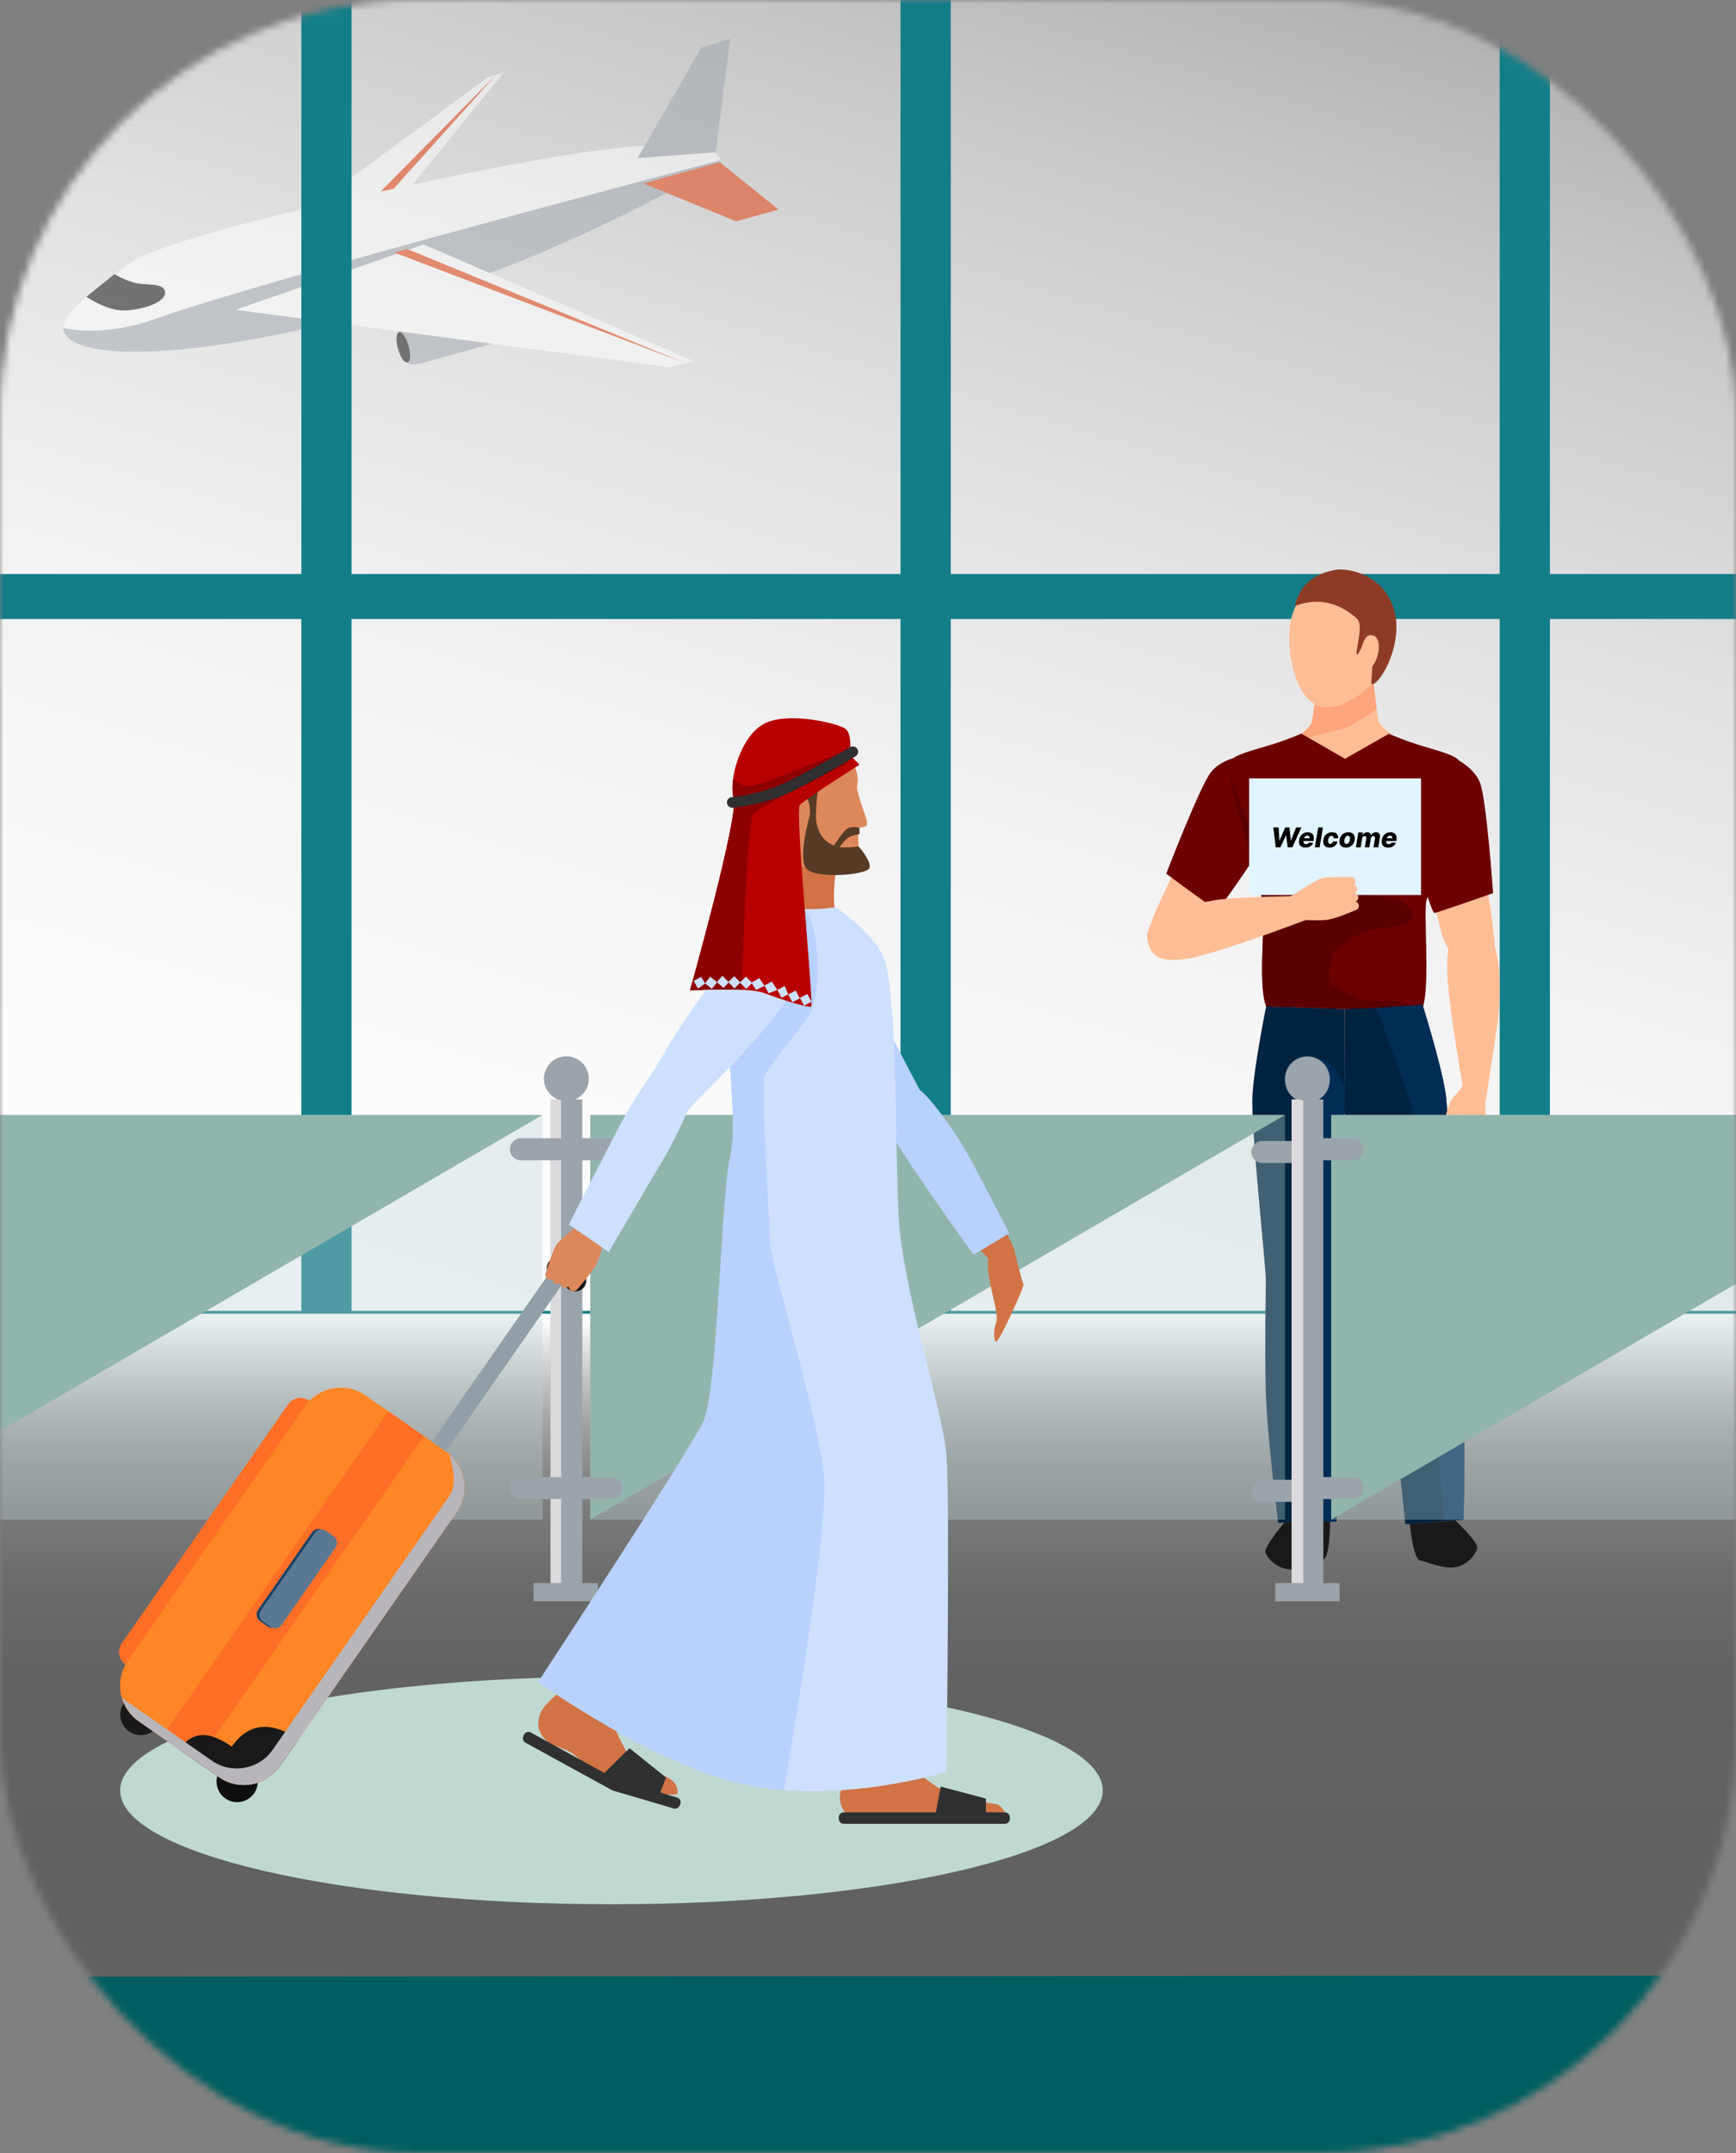 <svg width="250" height="310" viewBox="0 0 250 310" fill="none" xmlns="http://www.w3.org/2000/svg">
<rect x="0" y="0" width="250" height="310" fill="#808080" stroke="none"/>
<mask id="mask0_13801_46648" style="mask-type:alpha" maskUnits="userSpaceOnUse" x="0" y="0" width="250" height="310">
<rect width="250" height="310" rx="60" fill="#C4C4C4"/>
</mask>
<g mask="url(#mask0_13801_46648)">
<g clip-path="url(#clip0_13801_46648)">
<path d="M311 -20H-43V334H311V-20Z" fill="#137E88"/>
<path d="M310.993 189.178H-43V334H310.993V189.178Z" fill="#005E60"/>
<path style="mix-blend-mode:soft-light" d="M-42.587 284.659L310.993 284.407V189.152H-42.682L-42.587 284.659Z" fill="url(#paint0_linear_13801_46648)"/>
<path style="mix-blend-mode:soft-light" d="M302.842 -15.467H-35.848V188.739H302.842V-15.467Z" fill="url(#paint1_linear_13801_46648)"/>
<g style="mix-blend-mode:soft-light" opacity="0.5">
<path d="M34.978 37.135L55.415 31.468L72.522 10.467L70.296 11.083L34.978 37.135Z" fill="white"/>
<path d="M69.425 43.74L59.454 46.509C57.543 47.04 56.671 47.87 57.31 50.174C57.985 52.613 59.123 52.74 61.04 52.209L71.004 49.443C72.919 48.915 74.115 47.208 73.679 45.634C73.24 44.058 71.332 43.212 69.425 43.74Z" fill="#9BA4AB"/>
<path d="M54.812 27.577C42.321 30.32 28.269 33.575 20.12 37.043C19.038 37.502 8.527 44.726 9.127 47.45C10.264 52.636 31.314 51.672 58.313 43.504C84.158 35.683 103.884 23.303 103.884 23.303C102.746 18.124 81.185 21.785 54.816 27.577H54.812Z" fill="white"/>
<path d="M22.389 45.906C14.571 48.715 9.104 47.208 9.104 47.208C9.104 47.286 9.11 47.375 9.123 47.45C10.261 52.636 31.311 51.672 58.31 43.504C84.155 35.683 103.881 23.303 103.881 23.303C103.864 23.218 103.838 23.132 103.805 23.05C103.805 23.05 37.991 40.308 22.385 45.906H22.389Z" fill="#9BA4AB"/>
<path d="M33.936 44.605L96.335 52.862L99.921 52.009L60.997 35.201L33.936 44.605Z" fill="white"/>
<path d="M91.812 22.772L103.078 21.916L105.153 5.58L100.993 6.845L91.812 22.772Z" fill="#9BA4AB"/>
<path d="M92.674 26.413L106.021 31.864L112.124 30.173L103.661 23.368L92.674 26.413Z" fill="#E53600"/>
<path d="M57.47 47.817C57.054 47.932 56.992 49.027 57.333 50.263C57.677 51.498 58.264 52.295 58.68 52.177C59.096 52.062 59.191 51.075 58.85 49.843C58.506 48.604 57.89 47.699 57.47 47.817Z" fill="black"/>
<path d="M19.287 40.691C17.639 40.206 16.491 39.462 16.491 39.462L12.437 42.733C12.437 42.733 14.722 44.323 16.983 44.644C19.245 44.959 23.742 43.805 23.771 42.193C23.794 40.577 20.939 41.18 19.291 40.691H19.287Z" fill="black"/>
<path d="M56.779 36.371L98.721 52.298L58.631 35.853L56.779 36.371Z" fill="#E53600"/>
<path d="M56.7 27.167L71.427 10.768L54.812 27.577L56.7 27.167Z" fill="#E53600"/>
</g>
<path d="M309.187 82.65H-42.19V89.127H309.187V82.65Z" fill="#137E88"/>
<path d="M50.63 -17.807H43.396V189.034H50.63V-17.807Z" fill="#137E88"/>
<path d="M136.917 -17.755H129.683V189.086H136.917V-17.755Z" fill="#137E88"/>
<path d="M223.201 -17.702H215.967V189.139H223.201V-17.702Z" fill="#137E88"/>
<path d="M213.493 117.968C212.975 113.625 210.746 111.186 208.419 111.504C202.168 112.353 206.721 131.623 207.698 134.646C208.674 137.668 210.89 140.208 212.437 140.021C214.289 139.801 215.276 138.041 215.259 136.199C215.243 134.357 214.102 127.631 213.994 126.461C213.889 125.33 214.011 122.308 213.493 117.965V117.968Z" fill="#FFBD95"/>
<path d="M209.186 109.511C205.196 107.089 193.714 105.591 193.714 105.591V105.788C193.714 105.788 182.131 106.738 178.135 109.148C175.07 110.996 180.384 122.164 182.393 128.375C182.875 129.866 182.813 136.547 182.619 142.473C182.57 143.935 181.374 150.654 181.574 153.43C181.633 154.26 191.007 159.406 193.636 159.543V159.347C196.265 159.219 205.655 154.099 205.714 153.27C205.921 150.494 204.744 143.771 204.702 142.309C204.525 136.383 204.482 129.703 204.97 128.211C206.999 122.003 212.247 111.363 209.189 109.508L209.186 109.511Z" fill="#FFBD95"/>
<path d="M179.623 111.078C177.49 110.095 174.644 111.77 172.878 115.772C171.108 119.774 170.341 122.695 169.908 123.747C169.459 124.832 166.401 130.928 165.844 132.685C165.29 134.442 165.716 136.412 167.423 137.166C168.849 137.795 171.711 136.019 173.533 133.413C175.352 130.807 185.356 113.72 179.627 111.075L179.623 111.078Z" fill="#FFBD95"/>
<path d="M178.997 108.84C178.997 108.84 176.027 109.2 174.448 111.098C172.868 112.996 167.948 125.802 167.948 125.802C167.948 125.802 174.805 130.879 175.201 131.007C175.598 131.135 181.2 122.691 181.2 122.691C181.2 122.691 182.308 110.557 178.997 108.84Z" fill="#6D0000"/>
<path d="M198.516 103.759C198.254 102.576 197.608 96.725 197.608 96.725L193.731 96.718V96.915L189.853 96.908C189.853 96.908 189.188 102.756 188.922 103.939C188.657 105.122 185.464 106.902 185.464 106.902L193.714 106.915V106.719L201.968 106.732C201.968 106.732 198.779 104.942 198.52 103.759H198.516Z" fill="#FFBD95"/>
<path d="M197.386 96.725L193.731 96.718V96.915L189.853 96.908C189.853 96.908 189.188 102.756 188.922 103.939C188.657 105.122 185.464 106.902 185.464 106.902H185.854C189.539 105.926 193.2 104.952 193.695 104.811C194.724 104.516 198.261 102.104 198.261 102.104C198.018 100.311 197.726 97.761 197.638 96.967L197.389 96.722L197.386 96.725Z" fill="#FFA47C"/>
<path d="M187.477 146.921C182.744 146.898 180.902 150.195 181.016 160.317C181.131 170.439 182.626 181.416 183.281 182.993C183.937 184.569 190.64 184.615 191.299 183.694C191.958 182.776 193.632 161.779 193.636 158.495C193.642 155.21 192.629 146.944 187.477 146.917V146.921Z" fill="#FFBD95"/>
<path d="M183.199 187.572L183.306 183.368C183.354 181.484 184.923 179.989 186.811 180.037L188.059 180.069C189.943 180.117 191.438 181.687 191.39 183.574L191.282 187.778C191.234 189.662 189.665 191.157 187.778 191.108L186.529 191.077C184.645 191.029 183.154 189.459 183.202 187.575L183.199 187.572Z" fill="#FFBD95"/>
<path d="M187.09 184.9C185.645 184.9 182.095 185.372 182.278 194.806C182.462 204.242 186.451 217.17 186.451 217.17L189.87 217.176C189.87 217.176 191.564 199.709 191.577 196.359C191.607 188.735 191.659 184.907 187.093 184.9H187.09Z" fill="#FFBD95"/>
<path d="M199.959 147.006C194.836 147.56 194.678 155.885 195.022 159.153C195.367 162.421 199.192 183.13 199.942 183.979C200.693 184.825 207.357 184.094 207.845 182.455C208.333 180.816 208.687 169.747 207.763 159.668C206.836 149.589 204.662 146.498 199.959 147.006Z" fill="#FFBD95"/>
<path d="M202.797 180.038L204.036 179.878C205.905 179.636 207.619 180.958 207.861 182.828L208.399 186.998C208.641 188.868 207.319 190.585 205.447 190.827L204.208 190.987C202.339 191.228 200.621 189.907 200.38 188.034L199.841 183.863C199.599 181.994 200.921 180.277 202.794 180.035L202.797 180.038Z" fill="#FFBD95"/>
<path d="M204.253 184.743C199.71 185.218 200.159 189.024 200.972 196.602C201.329 199.936 204.813 217.134 204.813 217.134L208.212 216.777C208.212 216.777 210.851 203.505 210.061 194.101C209.271 184.697 205.692 184.592 204.256 184.743H204.253Z" fill="#FFBD95"/>
<path d="M180.364 157.754C180.095 162.287 182.285 182.111 182.288 184.294C182.291 186.477 182.134 193.18 182.265 199.752C182.396 206.324 184.071 219.265 184.071 219.265L192.482 219.068C192.482 219.068 192.534 191.285 192.541 186.916C192.548 182.55 193.632 159.55 193.632 159.55L193.655 145.256L182.344 144.885C182.344 144.885 180.63 153.221 180.361 157.754H180.364Z" fill="#00233F"/>
<path d="M204.302 107.253C202.034 106.545 200.001 105.654 200.001 105.654L193.698 109.253L187.402 105.634C187.402 105.634 185.369 106.522 183.098 107.22C180.521 108.014 177.647 108.679 177.204 109.587C176.755 110.508 181.347 128.201 181.862 129.709C182.377 131.214 181.036 141.739 182.344 144.889L193.629 145.256H193.652L204.941 144.921C205.977 141.312 204.934 131.05 205.456 129.545C205.977 128.041 210.631 110.56 210.185 109.636C209.746 108.728 206.872 108.056 204.298 107.253H204.302Z" fill="#6D0000"/>
<path d="M208.966 183.845C208.746 181.675 208.884 161.73 208.147 157.249C207.412 152.768 204.849 144.652 204.849 144.652L193.656 145.256L193.6 160.268C193.6 160.268 198.575 183.166 199.031 187.509C199.487 191.852 202.378 219.484 202.378 219.484L210.766 218.812C210.766 218.812 211.126 205.767 210.579 199.218C210.031 192.669 209.186 186.015 208.963 183.845H208.966Z" fill="#00233F"/>
<path d="M182.229 223.486C182.314 223.991 183.527 225.82 185.73 225.954C187.405 226.056 190.135 224.532 190.561 224.486C191.548 224.384 191.545 219.084 191.545 219.084L184.953 219.238C184.953 219.238 182.078 222.598 182.229 223.483V223.486Z" fill="#191919"/>
<path d="M209.589 218.914L203.017 219.438C203.017 219.438 203.561 224.712 204.551 224.709C204.98 224.709 207.855 225.945 209.51 225.673C211.686 225.312 212.703 223.365 212.739 222.857C212.798 221.959 209.592 218.914 209.592 218.914H209.589Z" fill="#191919"/>
<path d="M195.501 143.748C194.416 143.069 192.79 142.388 191.804 141.775C190.817 141.162 191.777 139.061 191.767 137.976C191.758 136.891 194.77 134.858 196.805 134.118C198.841 133.374 202.368 133.652 203.184 132.23C204 130.807 201.83 129.447 200.883 129.444C199.936 129.44 193.832 127.67 192.882 127.805C191.931 127.939 184.74 128.673 183.589 127.792C182.439 126.907 176.729 110.308 176.729 110.308C178.007 115.883 181.538 128.749 181.869 129.706C182.383 131.21 181.043 141.735 182.35 144.885L193.636 145.252H193.659L204.947 144.918C204.947 144.918 202.489 144.571 201.473 144.259C200.457 143.948 196.589 144.423 195.504 143.745L195.501 143.748Z" fill="#5B0000"/>
<path d="M208.966 183.845C208.746 181.675 208.884 161.73 208.146 157.249C207.412 152.768 204.849 144.652 204.849 144.652L198.182 145.121C198.182 145.121 203.39 158.675 203.866 161.644C204.338 164.614 204.875 184.579 204.957 185.713C205.036 186.821 207.878 217.613 208.009 219.035L210.769 218.815C210.769 218.815 211.129 205.77 210.582 199.221C210.034 192.672 209.189 186.018 208.966 183.848V183.845Z" fill="#002D56"/>
<path d="M186.313 155.348C186.035 158.586 185.966 160.825 186.248 162.32C186.959 166.073 187.978 184.422 187.841 184.904C187.703 185.385 187.798 219.081 187.798 219.081L187.945 219.169L192.479 219.065C192.479 219.065 192.531 191.282 192.538 186.913C192.544 182.547 193.629 159.547 193.629 159.547V158.298L193.718 156.495L192.311 154.017C190.751 151.267 186.579 152.195 186.307 155.345L186.313 155.348Z" fill="#002D56"/>
<path d="M174.766 129.647C171.911 130.207 163.933 131.128 165.368 135.917C165.916 137.746 167.325 138.969 172.527 137.707C177.729 136.445 189.404 131.954 189.404 131.954L188.519 128.995C188.519 128.995 177.621 129.086 174.766 129.647Z" fill="#FFBD95"/>
<path d="M209.422 109.144C205.754 109.816 203.256 121.741 203.256 121.741C203.256 121.741 206.141 131.456 206.557 131.45C206.973 131.443 215.017 128.598 215.017 128.598C215.017 128.598 214.066 114.913 213.109 112.635C212.155 110.357 209.422 109.144 209.422 109.144Z" fill="#6D0000"/>
<path d="M211.516 133.633C209.615 133.829 208.153 134.99 208.425 140.336C208.697 145.682 210.933 157.99 210.933 157.99L214.007 157.672C214.007 157.672 215.948 146.947 215.928 144.04C215.908 141.132 216.492 133.121 211.516 133.636V133.633Z" fill="#FFBD95"/>
<path d="M204.639 112.075H179.882V128.863H204.639V112.075Z" fill="#E2F4FF"/>
<path d="M194.94 129.788L192.197 130.23C191.843 130.286 191.6 130.624 191.659 130.978C191.718 131.332 192.053 131.574 192.403 131.515L195.147 131.073C195.501 131.017 195.743 130.679 195.684 130.325C195.625 129.971 195.291 129.732 194.94 129.788Z" fill="#FFBD95"/>
<path d="M194.858 128.568L192.115 129.011C191.761 129.067 191.518 129.404 191.577 129.758C191.636 130.112 191.971 130.352 192.321 130.296L195.065 129.853C195.419 129.798 195.661 129.46 195.602 129.106C195.543 128.752 195.209 128.513 194.858 128.568Z" fill="#FFBD95"/>
<path d="M194.708 127.388L191.964 127.831C191.61 127.887 191.367 128.224 191.426 128.578C191.485 128.932 191.82 129.172 192.17 129.116L194.914 128.673C195.268 128.618 195.511 128.28 195.452 127.926C195.393 127.572 195.058 127.333 194.708 127.388Z" fill="#FFBD95"/>
<path d="M194.455 126.264L191.712 126.707C191.358 126.762 191.115 127.1 191.174 127.454C191.233 127.808 191.567 128.047 191.918 127.992L194.662 127.549C195.016 127.493 195.258 127.156 195.199 126.802C195.14 126.448 194.806 126.205 194.455 126.264Z" fill="#FFBD95"/>
<path d="M194.744 126.287C194.744 126.287 191.237 126.182 190.378 126.432C189.516 126.684 185.668 129.195 185.668 129.195L186.851 132.397C186.851 132.397 189.552 132.597 190.961 132.456C192.371 132.315 195.154 131.07 195.154 131.07C195.154 131.07 194.357 129.142 194.121 128.375C193.882 127.608 194.747 126.284 194.747 126.284L194.744 126.287Z" fill="#FFBD95"/>
<path d="M211.887 162.359C211.887 162.359 211.041 164.028 210.7 164.355C210.359 164.683 209.782 165.027 209.376 165.293C208.969 165.558 208.622 166.24 208.674 166.378C208.825 166.778 209.491 166.499 209.818 166.273C210.146 166.05 210.913 165.548 211.3 165.142C211.687 164.732 212.68 163.775 212.811 163.379C212.942 162.979 211.887 162.359 211.887 162.359Z" fill="#FFA47C"/>
<path d="M210.674 163.375C210.284 163.575 210.002 163.46 209.461 163.497C209.012 163.526 208.412 163.729 208.281 164.103C208.15 164.477 208.845 164.503 209.215 164.536C209.687 164.575 210.536 164.496 210.992 164.237C211.447 163.978 212.591 163.395 212.814 163.074C213.04 162.752 212.27 161.917 212.27 161.917C212.27 161.917 211.064 163.172 210.674 163.375Z" fill="#FFA47C"/>
<path d="M210.808 162.631C210.454 162.739 210.238 162.602 209.786 162.549C209.409 162.507 208.881 162.585 208.72 162.877C208.56 163.169 209.13 163.297 209.432 163.379C209.815 163.483 210.533 163.546 210.949 163.398C211.365 163.251 212.398 162.939 212.631 162.707C212.867 162.474 212.349 161.661 212.349 161.661C212.349 161.661 211.166 162.523 210.812 162.631H210.808Z" fill="#FFA47C"/>
<path d="M214.725 152.955L210.92 151.775C210.92 151.775 210.975 155.764 210.664 156.312C210.353 156.859 209.779 157.423 209.314 157.964C208.517 158.888 208.281 160.474 208.114 161.054C207.825 162.064 206.855 162.785 206.901 163.198C206.931 163.464 207.596 163.477 208.117 163.264C208.678 163.034 209.314 162.113 209.514 161.553C209.704 161.015 210.208 160.32 210.602 160.474C210.995 160.628 211.913 161.972 211.877 162.477C211.818 163.303 211.864 164.457 211.579 164.929C211.297 165.398 210.431 166.083 210.048 166.401C209.668 166.722 209.133 167.135 208.999 167.512C208.868 167.885 209.015 168.036 209.163 168.19C209.31 168.344 209.825 167.702 210.507 167.39C211.188 167.079 212.637 166.076 212.739 165.978C212.84 165.879 213.735 163.69 213.971 163.018C214.211 162.346 213.762 158.714 213.935 158.488C214.109 158.262 214.722 152.958 214.722 152.958L214.725 152.955Z" fill="#FFBD95"/>
<path d="M194.033 82.663C190.112 82.037 185.94 85.665 185.687 90.959C185.442 96.099 187.326 101.402 190.601 101.832C193.728 102.245 199.86 98.144 200.532 93.044C201.204 87.944 198.7 83.407 194.036 82.663H194.033Z" fill="#FFBD95"/>
<path d="M192.207 82.063C190.945 82.349 187.431 83.03 186.461 87.298C186.461 87.298 190.964 84.977 195.448 89.111C196.412 89.999 195.14 93.867 195.383 94.201C195.642 94.561 196.874 91.205 197.041 91.628C198.248 94.68 197.186 98.498 197.579 98.521C198.772 98.59 202.427 92.293 200.585 87.259C198.743 82.224 193.465 81.778 192.207 82.063Z" fill="#8D3B26"/>
<path d="M197.772 91.5C197.028 91.284 196.543 91.674 196.13 93.09C195.714 94.506 195.527 96.41 196.271 96.626C197.015 96.843 197.956 95.873 198.369 94.457C198.785 93.04 198.516 91.716 197.772 91.5Z" fill="#FFBD95"/>
<path d="M199.895 122.04C199.671 122.04 199.484 121.996 199.336 121.908C199.189 121.818 199.086 121.691 199.026 121.526C198.967 121.361 198.956 121.164 198.994 120.936C199.031 120.714 199.107 120.52 199.222 120.354C199.337 120.188 199.482 120.058 199.658 119.966C199.833 119.873 200.028 119.827 200.243 119.827C200.396 119.827 200.531 119.85 200.649 119.898C200.768 119.945 200.865 120.016 200.943 120.11C201.02 120.203 201.072 120.318 201.1 120.454C201.128 120.59 201.127 120.746 201.098 120.922L201.071 121.092H199.208L199.271 120.695H200.5C200.511 120.623 200.505 120.558 200.482 120.501C200.458 120.444 200.421 120.4 200.369 120.368C200.317 120.336 200.254 120.32 200.18 120.32C200.105 120.32 200.034 120.337 199.968 120.373C199.902 120.407 199.847 120.454 199.801 120.512C199.756 120.571 199.726 120.637 199.712 120.711L199.638 121.117C199.623 121.207 199.627 121.285 199.651 121.349C199.674 121.413 199.714 121.463 199.771 121.497C199.827 121.531 199.901 121.547 199.99 121.547C200.05 121.547 200.105 121.539 200.158 121.524C200.21 121.507 200.256 121.482 200.297 121.45C200.339 121.416 200.373 121.376 200.399 121.328L201.022 121.346C200.972 121.487 200.894 121.609 200.789 121.714C200.684 121.817 200.555 121.897 200.403 121.955C200.253 122.012 200.083 122.04 199.895 122.04Z" fill="black"/>
<path d="M195.26 122L195.618 119.854H196.268L196.203 120.248H196.227C196.292 120.118 196.384 120.015 196.504 119.94C196.623 119.864 196.756 119.827 196.903 119.827C197.051 119.827 197.172 119.865 197.265 119.941C197.359 120.017 197.41 120.12 197.417 120.248H197.439C197.501 120.121 197.596 120.019 197.724 119.942C197.854 119.865 197.998 119.827 198.157 119.827C198.359 119.827 198.512 119.892 198.617 120.022C198.723 120.151 198.757 120.329 198.719 120.556L198.479 122H197.797L198.015 120.712C198.03 120.605 198.014 120.524 197.967 120.468C197.922 120.411 197.855 120.382 197.768 120.382C197.674 120.382 197.595 120.413 197.532 120.473C197.469 120.534 197.431 120.616 197.416 120.719L197.199 122H196.541L196.761 120.705C196.775 120.605 196.759 120.527 196.715 120.469C196.671 120.411 196.604 120.382 196.515 120.382C196.456 120.382 196.402 120.397 196.351 120.426C196.301 120.454 196.259 120.494 196.224 120.546C196.191 120.598 196.169 120.659 196.159 120.73L195.943 122H195.26Z" fill="black"/>
<path d="M193.821 122.04C193.595 122.04 193.408 121.994 193.261 121.901C193.115 121.808 193.012 121.678 192.952 121.511C192.893 121.344 192.881 121.151 192.917 120.93C192.954 120.71 193.029 120.517 193.142 120.352C193.256 120.186 193.401 120.057 193.578 119.965C193.755 119.873 193.956 119.827 194.18 119.827C194.405 119.827 194.591 119.873 194.737 119.966C194.885 120.059 194.988 120.189 195.047 120.356C195.108 120.523 195.12 120.717 195.084 120.938C195.047 121.158 194.972 121.351 194.858 121.517C194.743 121.681 194.598 121.81 194.422 121.902C194.246 121.994 194.046 122.04 193.821 122.04ZM193.898 121.525C193.982 121.525 194.057 121.5 194.123 121.45C194.19 121.399 194.246 121.329 194.292 121.239C194.337 121.148 194.37 121.044 194.39 120.924C194.409 120.807 194.411 120.704 194.395 120.616C194.38 120.526 194.349 120.457 194.3 120.408C194.252 120.357 194.186 120.332 194.103 120.332C194.019 120.332 193.944 120.358 193.877 120.409C193.81 120.459 193.754 120.53 193.708 120.62C193.663 120.709 193.631 120.814 193.612 120.934C193.592 121.051 193.59 121.154 193.605 121.243C193.62 121.331 193.652 121.401 193.701 121.451C193.75 121.5 193.816 121.525 193.898 121.525Z" fill="black"/>
<path d="M191.47 122.04C191.244 122.04 191.057 121.994 190.91 121.901C190.764 121.808 190.661 121.678 190.603 121.512C190.544 121.346 190.533 121.153 190.57 120.934C190.606 120.714 190.681 120.522 190.795 120.356C190.91 120.189 191.056 120.059 191.234 119.966C191.412 119.873 191.613 119.827 191.837 119.827C192.036 119.827 192.202 119.862 192.337 119.934C192.473 120.006 192.572 120.107 192.632 120.239C192.694 120.369 192.712 120.522 192.687 120.698H192.048C192.054 120.589 192.031 120.503 191.981 120.441C191.931 120.378 191.858 120.346 191.762 120.346C191.681 120.346 191.606 120.368 191.538 120.413C191.471 120.457 191.414 120.522 191.367 120.609C191.32 120.694 191.287 120.801 191.266 120.927C191.246 121.054 191.244 121.161 191.262 121.248C191.28 121.335 191.315 121.401 191.367 121.445C191.419 121.489 191.485 121.511 191.565 121.511C191.628 121.511 191.687 121.498 191.741 121.471C191.795 121.444 191.842 121.404 191.882 121.352C191.922 121.299 191.953 121.234 191.976 121.159H192.613C192.576 121.337 192.506 121.492 192.402 121.624C192.298 121.755 192.167 121.858 192.009 121.931C191.851 122.004 191.671 122.04 191.47 122.04Z" fill="black"/>
<path d="M190.514 119.139L190.039 122H189.356L189.831 119.139H190.514Z" fill="black"/>
<path d="M187.984 122.04C187.759 122.04 187.573 121.996 187.425 121.908C187.278 121.818 187.174 121.691 187.115 121.526C187.055 121.361 187.044 121.164 187.083 120.936C187.12 120.714 187.196 120.52 187.31 120.354C187.426 120.188 187.571 120.058 187.746 119.966C187.921 119.873 188.116 119.827 188.331 119.827C188.484 119.827 188.62 119.85 188.738 119.898C188.856 119.945 188.954 120.016 189.031 120.11C189.108 120.203 189.161 120.318 189.189 120.454C189.217 120.59 189.216 120.746 189.186 120.922L189.16 121.092H187.296L187.359 120.695H188.588C188.6 120.623 188.594 120.558 188.57 120.501C188.547 120.444 188.509 120.4 188.457 120.368C188.406 120.336 188.343 120.32 188.269 120.32C188.193 120.32 188.122 120.337 188.056 120.373C187.991 120.407 187.936 120.454 187.89 120.512C187.844 120.571 187.815 120.637 187.801 120.711L187.727 121.117C187.712 121.207 187.716 121.285 187.739 121.349C187.762 121.413 187.802 121.463 187.859 121.497C187.916 121.531 187.989 121.547 188.079 121.547C188.138 121.547 188.194 121.539 188.246 121.524C188.298 121.507 188.345 121.482 188.386 121.45C188.428 121.416 188.462 121.376 188.488 121.328L189.111 121.346C189.061 121.487 188.983 121.609 188.878 121.714C188.772 121.817 188.644 121.897 188.492 121.955C188.341 122.012 188.172 122.04 187.984 122.04Z" fill="black"/>
<path d="M183.723 122L183.366 119.139H184.13L184.253 121.014H184.277L185.078 119.139H185.701L185.886 121.018H185.908L186.651 119.139H187.414L186.108 122H185.441L185.217 120.265H185.194L184.388 122H183.723Z" fill="black"/>
<path opacity="0.35" d="M185.058 160.537H84.997V218.803H185.058V160.537Z" fill="#BCD0D4"/>
<path d="M190.568 158.298H185.999V230.144H190.568V158.298Z" fill="#9BA4AB"/>
<path d="M83.853 158.298H79.284V230.144H83.853V158.298Z" fill="#9BA4AB"/>
<path d="M81.569 152.106C79.796 152.106 78.356 153.545 78.356 155.318C78.356 157.092 79.796 158.531 81.569 158.531C83.342 158.531 84.781 157.092 84.781 155.318C84.781 153.545 83.342 152.106 81.569 152.106Z" fill="#9BA4AB"/>
<path d="M188.283 158.76C190.057 158.76 191.495 157.322 191.495 155.548C191.495 153.774 190.057 152.336 188.283 152.336C186.509 152.336 185.071 153.774 185.071 155.548C185.071 157.322 186.509 158.76 188.283 158.76Z" fill="#9BA4AB"/>
<path d="M187.035 164.28H181.8C180.925 164.28 180.21 164.994 180.21 165.87C180.21 166.745 180.925 167.463 181.8 167.463H187.035C187.91 167.463 188.628 166.748 188.628 165.87C188.628 164.991 187.913 164.28 187.035 164.28Z" fill="#9BA4AB"/>
<path d="M187.035 213.066H181.8C180.925 213.066 180.21 213.781 180.21 214.659C180.21 215.538 180.925 216.249 181.8 216.249H187.035C187.91 216.249 188.628 215.535 188.628 214.659C188.628 213.784 187.913 213.066 187.035 213.066Z" fill="#9BA4AB"/>
<g style="mix-blend-mode:soft-light">
<path d="M84.997 218.803L185.058 160.537H84.997V218.803Z" fill="#91B5AD"/>
</g>
<path d="M88.098 163.88H82.863C81.988 163.88 81.273 164.595 81.273 165.473C81.273 166.351 81.988 167.066 82.863 167.066H88.098C88.973 167.066 89.691 166.351 89.691 165.473C89.691 164.595 88.976 163.88 88.098 163.88Z" fill="#9BA4AB"/>
<path d="M88.098 212.666H82.863C81.988 212.666 81.273 213.381 81.273 214.259C81.273 215.138 81.988 215.852 82.863 215.852H88.098C88.973 215.852 89.691 215.138 89.691 214.259C89.691 213.381 88.976 212.666 88.098 212.666Z" fill="#9BA4AB"/>
<g style="mix-blend-mode:multiply">
<path d="M187.674 158.298H185.999V230.144H187.674V158.298Z" fill="#DCDADD"/>
</g>
<g style="mix-blend-mode:multiply">
<path d="M80.808 158.298H79.284V230.144H80.808V158.298Z" fill="#DCDADD"/>
</g>
<path d="M86.099 227.934H76.846V230.563H86.099V227.934Z" fill="#9BA4AB"/>
<path d="M192.908 227.934H183.655V230.563H192.908V227.934Z" fill="#9BA4AB"/>
<path opacity="0.35" d="M291.759 160.537H191.699V218.803H291.759V160.537Z" fill="#BCD0D4"/>
<path d="M188.27 152.106C186.497 152.106 185.058 153.545 185.058 155.318C185.058 157.092 186.497 158.531 188.27 158.531C190.044 158.531 191.482 157.092 191.482 155.318C191.482 153.545 190.044 152.106 188.27 152.106Z" fill="#9BA4AB"/>
<g style="mix-blend-mode:soft-light">
<path d="M191.699 218.803L291.759 160.537H191.699V218.803Z" fill="#91B5AD"/>
</g>
<path d="M194.799 163.88H189.565C188.69 163.88 187.972 164.595 187.972 165.473C187.972 166.351 188.686 167.063 189.565 167.063H194.799C195.675 167.063 196.389 166.348 196.389 165.473C196.389 164.598 195.675 163.88 194.799 163.88Z" fill="#9BA4AB"/>
<path d="M194.799 212.666H189.565C188.69 212.666 187.972 213.381 187.972 214.259C187.972 215.138 188.686 215.849 189.565 215.849H194.799C195.675 215.849 196.389 215.135 196.389 214.259C196.389 213.384 195.675 212.666 194.799 212.666Z" fill="#9BA4AB"/>
<path opacity="0.35" d="M78.127 160.537H-21.934V218.803H78.127V160.537Z" fill="#BCD0D4"/>
<path d="M81.552 152.106C79.779 152.106 78.34 153.545 78.34 155.318C78.34 157.092 79.779 158.531 81.552 158.531C83.326 158.531 84.765 157.092 84.765 155.318C84.765 153.545 83.326 152.106 81.552 152.106Z" fill="#9BA4AB"/>
<g style="mix-blend-mode:soft-light">
<path d="M-21.934 218.803L78.127 160.537H-21.934V218.803Z" fill="#91B5AD"/>
</g>
<path d="M80.258 163.88H75.023C74.148 163.88 73.43 164.595 73.43 165.473C73.43 166.351 74.145 167.063 75.023 167.063H80.258C81.133 167.063 81.847 166.348 81.847 165.473C81.847 164.598 81.133 163.88 80.258 163.88Z" fill="#9BA4AB"/>
<path d="M80.258 212.666H75.023C74.148 212.666 73.43 213.381 73.43 214.259C73.43 215.138 74.145 215.849 75.023 215.849H80.258C81.133 215.849 81.847 215.135 81.847 214.259C81.847 213.384 81.133 212.666 80.258 212.666Z" fill="#9BA4AB"/>
<g style="mix-blend-mode:multiply">
<path d="M88.056 274.184C127.13 274.184 158.806 266.848 158.806 257.798C158.806 248.749 127.13 241.413 88.056 241.413C48.981 241.413 17.305 248.749 17.305 257.798C17.305 266.848 48.981 274.184 88.056 274.184Z" fill="#BFD9D2"/>
</g>
<path d="M41.511 202.184L17.521 236.637C16.849 237.604 17.088 238.944 18.055 239.62C19.022 240.291 20.363 240.052 21.038 239.085L45.028 204.636C45.7 203.669 45.461 202.328 44.494 201.653C43.527 200.981 42.186 201.22 41.511 202.187V202.184Z" fill="#FF6E26"/>
<path d="M35.85 254.081C34.506 253.144 32.654 253.475 31.717 254.822C30.78 256.166 31.111 258.018 32.458 258.955C33.802 259.893 35.654 259.562 36.588 258.214C37.525 256.871 37.194 255.019 35.847 254.081H35.85Z" fill="#0F0F0F"/>
<path d="M21.985 244.428C20.642 243.491 18.79 243.822 17.852 245.169C16.915 246.513 17.246 248.365 18.593 249.299C19.937 250.236 21.789 249.905 22.726 248.558C23.664 247.214 23.333 245.362 21.985 244.425V244.428Z" fill="#191919"/>
<path d="M64.216 208.982L52.646 200.926C49.814 198.952 45.88 199.657 43.91 202.489L18.409 239.112C16.436 241.944 17.141 245.877 19.973 247.847L31.543 255.904C34.375 257.877 38.309 257.172 40.279 254.34L65.78 217.718C67.753 214.886 67.048 210.952 64.216 208.982Z" fill="#FF8626"/>
<path d="M55.932 203.208L23.345 250.008L28.467 253.574L61.053 206.775L55.932 203.208Z" fill="#FF6E26"/>
<path d="M33.382 251.482C29.456 248.748 27.328 249.751 25.817 251.918L31.353 255.772C34.287 257.818 38.361 257.087 40.407 254.153L42.976 250.462C39.292 247.899 35.9 247.866 33.382 251.482Z" fill="#191919"/>
<path d="M46.539 220.369C46.015 220.005 45.29 220.133 44.926 220.658L37.168 231.802C36.804 232.327 36.935 233.051 37.456 233.415L38.551 234.179C39.076 234.542 39.8 234.415 40.164 233.89L47.922 222.746C48.286 222.221 48.158 221.497 47.634 221.133L46.539 220.369Z" fill="#174065"/>
<path d="M46.946 220.428C46.421 220.064 45.697 220.192 45.333 220.717L37.575 231.861C37.211 232.386 37.339 233.11 37.863 233.474L38.958 234.238C39.482 234.601 40.207 234.474 40.571 233.949L48.329 222.805C48.693 222.28 48.562 221.556 48.041 221.192L46.946 220.428Z" fill="#5B7892"/>
<path d="M80.179 181.759L62.2 207.579L64.215 208.982L82.194 183.162L80.179 181.759Z" fill="#929FA7"/>
<path d="M81.241 181.305C80.523 180.803 79.527 180.983 79.025 181.701C78.524 182.419 78.704 183.416 79.422 183.917L81.933 185.664C82.651 186.166 83.647 185.985 84.149 185.267C84.65 184.55 84.47 183.553 83.752 183.052L81.241 181.305Z" fill="#191919"/>
<g style="mix-blend-mode:multiply">
<path d="M64.757 215.331L39.256 251.954C37.283 254.786 33.353 255.491 30.521 253.517L18.046 244.831C17.865 244.707 17.721 244.553 17.557 244.412C17.941 245.759 18.74 246.991 19.97 247.847L31.54 255.904C34.372 257.877 38.306 257.172 40.275 254.34L65.776 217.717C67.625 215.066 67.097 211.47 64.701 209.402C65.2 211.152 65.872 213.728 64.754 215.331H64.757Z" fill="#B8B5BB"/>
</g>
<path d="M84.27 182.013C83.935 181.836 83.516 181.967 83.342 182.301L81.985 184.907C81.811 185.241 81.942 185.657 82.274 185.831C82.608 186.008 83.028 185.88 83.201 185.543L84.558 182.937C84.732 182.603 84.601 182.186 84.27 182.013Z" fill="#DD885B"/>
<path d="M83.073 181.524C82.739 181.347 82.319 181.478 82.146 181.813L80.789 184.419C80.615 184.753 80.746 185.169 81.077 185.343C81.412 185.52 81.831 185.389 82.005 185.054L83.362 182.449C83.535 182.114 83.404 181.698 83.073 181.524Z" fill="#DD885B"/>
<path d="M81.939 180.98C81.605 180.803 81.185 180.934 81.012 181.269L79.655 183.874C79.481 184.209 79.612 184.625 79.943 184.799C80.278 184.976 80.697 184.845 80.871 184.51L82.228 181.904C82.401 181.57 82.27 181.154 81.939 180.98Z" fill="#DD885B"/>
<path d="M80.894 180.351C80.559 180.174 80.14 180.305 79.966 180.639L78.609 183.245C78.435 183.579 78.567 183.996 78.898 184.169C79.232 184.346 79.651 184.218 79.825 183.881L81.182 181.275C81.356 180.941 81.225 180.524 80.894 180.351Z" fill="#DD885B"/>
<path d="M80.133 179.207C79.596 179.987 78.534 183.54 78.534 183.54C78.534 183.54 80.15 183.114 80.841 183.609C81.533 184.104 83.201 185.543 83.201 185.543C83.201 185.543 85.374 183.166 85.987 181.796C86.597 180.426 86.882 178.938 86.882 178.938L84.473 175.398C84.473 175.398 80.671 178.427 80.133 179.207Z" fill="#DD885B"/>
<path d="M130.981 156.564C130.981 156.564 127.831 156.475 127.343 158.465C126.438 162.205 140.913 180.351 142.913 181.695C144.909 183.045 146.944 181.527 145.613 178.849C142.001 171.615 135.439 157.911 130.981 156.564Z" fill="#D17345"/>
<path d="M142.388 180.97C141.713 183.406 143.958 188.974 143.493 190.305C143.024 191.633 143.08 192.75 143.407 193.18C143.735 193.609 147.619 185.087 147.396 184.897C147.174 184.707 145.99 179.613 145.99 179.613C145.99 179.613 143.07 178.535 142.391 180.97H142.388Z" fill="#D17345"/>
<path d="M114.419 132.426C114.419 132.426 111.043 133.561 110.639 136.314C109.886 141.483 125.698 161.038 127.913 161.985C130.132 162.926 134.21 160.17 132.63 157.262C128.343 149.373 120.329 131.784 114.419 132.426Z" fill="#B8D1FF"/>
<path d="M132.473 156.974C127.753 154.099 127.809 161.123 128.136 162.72C128.464 164.316 140.192 180.656 140.192 180.656L145.361 177.591C145.361 177.591 141.916 170.953 139.743 166.879C137.573 162.805 133.712 157.731 132.47 156.974H132.473Z" fill="#B8D1FF"/>
<path d="M91.409 253.927C90.078 252.675 87.486 246.47 87.486 246.47L81.415 242.94C81.415 242.94 78.481 245.156 77.885 246.542C77.288 247.929 77.488 248.824 77.878 249.587C78.944 251.672 80.943 251.331 82.608 252.603C84.109 253.747 86.928 256.222 88.731 257.021C90.855 257.949 94.769 258.611 97.424 258.336C97.715 258.306 97.568 257.549 97.404 257.162C96.585 255.248 92.737 255.176 91.406 253.927H91.409Z" fill="#D17345"/>
<path d="M112.357 171.484C109.971 173.166 107.477 175.857 106.588 181.698C106.057 185.156 105.159 204.118 101.013 209.261C95.795 215.734 80.104 243.346 80.104 243.346L89.96 248.447C89.96 248.447 106.182 222.9 108.748 220.769C109.447 220.192 112.442 215.521 113.065 214.866C114.757 213.083 116.209 208.363 116.209 208.363L127.923 180.036C127.923 180.036 114.655 169.868 112.354 171.488L112.357 171.484Z" fill="#00233F"/>
<path d="M143.575 259.798C140.562 259.362 138.255 258.542 136.495 258.047C134.731 257.556 131.873 254.92 131.873 254.92L122.679 254.478C122.679 254.478 120.84 257.398 120.945 258.903C121.056 260.411 121.872 261.627 123.193 261.882C124.626 262.158 128.087 261.797 128.087 261.797C128.087 261.797 134.197 261.925 136.17 262.069C138.635 262.253 143.775 262.348 144.679 261.246C144.941 260.928 143.981 259.86 143.571 259.801L143.575 259.798Z" fill="#D17345"/>
<path d="M133.505 214.325C133.568 212.332 132.289 206.92 132.289 206.92L127.582 173.913C127.582 173.913 112.351 169.649 110.803 172.035C109.253 174.428 107.516 177.788 108.47 183.678C109.033 187.162 119.801 207.861 119.047 214.499C118.29 221.136 120.191 255.474 120.191 255.474L133.695 255.697L133.125 218.35C133.125 218.35 133.476 215.312 133.505 214.322V214.325Z" fill="#002D56"/>
<path d="M120.699 122.275C120.614 121.449 113.193 118.81 112.269 121.056C111.715 122.403 110.712 125.874 109.977 130.437C109.938 130.686 113.406 132.026 115.248 132.328C117.09 132.63 120.493 131.99 120.493 131.99C119.45 129.486 120.788 123.088 120.699 122.272V122.275Z" fill="#D17345"/>
<path d="M127.36 139.464C126.291 134.183 120.283 130.653 120.283 130.653C118.352 131.731 111.066 130.706 110.22 130.04C109.378 129.371 105.815 134.701 105.667 140.201C105.533 145.124 109.102 154.024 109.915 165.289C110.174 168.911 106.955 176.067 106.955 176.067C106.955 176.067 108.401 177.879 113.763 178.319C118.054 178.669 128.14 176.496 128.14 176.496C128.14 176.496 127.789 169.469 127.13 155.653C126.809 148.897 128.428 144.738 127.36 139.464Z" fill="#B8D1FF"/>
<path d="M121.974 108.361C120.086 105.529 113.006 104.552 109.611 109.433C108.965 110.35 107.883 113.163 109.217 117.919C110.014 120.774 111.62 122.806 112.734 123.76C113.498 124.396 116.684 125.392 118.854 124.953C121.175 124.481 123.744 124.274 123.695 123.294C123.616 121.469 123.548 119.168 123.548 119.168C123.548 119.168 124.747 119.138 124.823 118.817C125.029 117.952 124.177 116.785 123.446 113.661C123.249 112.822 124.334 111.894 121.971 108.361H121.974Z" fill="#DD885B"/>
<path d="M121.066 106.004C119.218 104.841 116.795 103.982 112.829 104.306C107.794 104.719 106.3 111.796 106.526 114.746C106.778 118.139 109.581 122.56 110.368 125.343C110.807 126.88 113.029 122.141 113.029 122.141L113.632 118.08C113.632 118.08 112.442 113.566 115.11 114.123C117.015 114.53 116.605 117.483 116.605 117.483L117.51 117.309C117.51 117.309 117.539 113.779 118.165 112.704C118.782 111.632 122.374 109.066 122.374 109.066C122.374 109.066 122.148 106.683 121.069 106.001L121.066 106.004Z" fill="#563B26"/>
<path d="M120.725 121.924C117.221 121.144 117.506 117.316 117.506 117.316L116.602 117.489C116.602 117.489 114.747 123.776 116.231 125.169C117.72 126.562 125.016 125.995 125.232 124.93C125.445 123.865 123.642 121.872 123.642 121.872C123.642 121.872 121.774 122.16 120.729 121.928L120.725 121.924Z" fill="#563B26"/>
<path d="M122.03 119.296C121.364 119.676 119.824 122.187 119.824 122.187L120.483 122.544C120.483 122.544 121.561 120.984 122.148 120.613C122.731 120.24 123.783 120.099 123.783 120.099L123.754 119.161C123.754 119.161 122.702 118.915 122.036 119.296H122.03Z" fill="#563B26"/>
<path d="M144.699 260.948H121.518C121.117 260.948 120.791 261.274 120.791 261.676V261.879C120.791 262.281 121.117 262.607 121.518 262.607H144.699C145.101 262.607 145.427 262.281 145.427 261.879V261.676C145.427 261.274 145.101 260.948 144.699 260.948Z" fill="#303030"/>
<path d="M134.767 261.01H141.982V258.968L135.469 257.244L134.767 261.01Z" fill="#303030"/>
<path d="M97.587 258.84L88.767 256.231L76.4 249.433C76.033 249.269 75.603 249.436 75.439 249.804L75.357 249.99C75.194 250.357 75.361 250.787 75.728 250.951L88.203 257.798L96.915 260.361C97.282 260.525 97.712 260.358 97.876 259.991L97.958 259.804C98.122 259.437 97.954 259.008 97.587 258.844V258.84Z" fill="#303030"/>
<path d="M86.771 255.543L94.942 258.522L95.906 255.93L90.655 251.711L86.771 255.543Z" fill="#303030"/>
<path d="M129.405 175.037C128.894 163.932 129.182 145.665 127.619 138.913C126.629 134.639 120.28 130.653 120.28 130.653C120.28 130.653 117.49 131.04 114.855 130.869C112.547 130.722 109.974 129.762 109.974 129.762C109.974 129.762 105.153 132.656 104.641 140.313C104.13 147.973 106.428 161.504 105.153 166.61C103.878 171.717 103.366 200.309 101.324 204.649C99.282 208.989 77.511 242.179 77.511 242.179C77.511 242.179 95.198 254.943 108.729 257.241C122.259 259.539 136.301 255.114 136.301 255.114C136.301 255.114 136.813 215.882 136.301 209.5C135.79 203.118 129.877 185.264 129.408 175.034L129.405 175.037Z" fill="#CEE0FF"/>
<path d="M110.856 178.781C110.856 175.886 109.496 155.974 110.174 154.751C110.856 153.529 113.58 150.018 116.13 146.783C118.68 143.548 117.831 133.338 116.13 131.296L115.232 130.886C115.107 130.879 114.979 130.879 114.855 130.869C112.547 130.722 109.974 129.762 109.974 129.762C109.974 129.762 105.153 132.656 104.641 140.313C104.13 147.973 106.428 161.504 105.153 166.61C103.878 171.717 103.366 200.309 101.324 204.649C99.282 208.989 77.511 242.179 77.511 242.179C77.511 242.179 95.198 254.943 108.729 257.241C110.125 257.477 111.525 257.628 112.914 257.736C114.694 247.293 119.234 219.681 118.683 212.82C118.001 204.311 110.853 181.675 110.853 178.781H110.856Z" fill="#B8D1FF"/>
<path d="M110.584 134.036C105.654 134.708 93.12 154.663 92.989 156.98C92.864 159.301 96.696 162.375 98.81 160.127C104.553 154.027 117.861 141.87 115.343 136.527C115.343 136.527 113.209 133.678 110.584 134.036Z" fill="#CEE0FF"/>
<path d="M94.969 154.817C91.248 155.797 82.166 177.158 81.933 179.558C81.694 181.954 83.995 183.025 85.719 180.58C90.367 173.966 99.302 161.677 98.371 157.115C98.371 157.115 96.952 154.299 94.969 154.817Z" fill="#DD885B"/>
<path d="M94.287 153.968C94.287 153.968 91.835 157.423 90.176 160.36C88.518 163.297 81.916 176.316 81.916 176.316L87.665 180.272C87.665 180.272 94.175 169.167 95.706 166.614C97.237 164.06 99.79 158.445 100.046 157.423C100.301 156.4 97.463 152.044 94.287 153.968Z" fill="#CEE0FF"/>
<path d="M123.777 110.108L122.37 108.662C122.37 108.662 122.787 105.788 121.797 104.972C120.807 104.152 113.347 102.372 109.971 104.241C106.595 106.109 104.89 112.383 105.657 114.946C106.424 117.512 99.361 142.617 99.361 142.617C99.361 142.617 107.729 142.106 109.971 142.958C112.213 143.81 116.382 145.17 116.808 144.915C117.234 144.659 114.425 116.745 115.192 115.897C115.959 115.044 123.777 110.111 123.777 110.111V110.108Z" fill="#B90000"/>
<path d="M122.371 108.659V108.653C122.279 108.449 122.102 108.292 121.797 108.233C121.027 108.089 111.017 112.589 108.463 113.101C106.952 113.402 106.077 112.678 105.608 112.035C105.444 113.176 105.444 114.218 105.661 114.946C106.428 117.512 99.364 142.617 99.364 142.617C99.364 142.617 103.556 142.365 106.801 142.515C107.001 136.527 107.667 118.486 108.463 117.316C109.42 115.913 120.974 110.741 121.866 109.911C122.4 109.416 122.512 108.984 122.381 108.672L122.371 108.662V108.659Z" fill="#8D0000"/>
<path d="M122.417 107.578C122.358 107.614 116.451 111.15 112.832 112.815C109.302 114.438 105.428 114.769 105.389 114.772C104.966 114.805 104.654 115.175 104.687 115.598C104.72 115.998 105.054 116.303 105.451 116.303C105.471 116.303 105.49 116.303 105.513 116.303C105.684 116.29 109.689 115.949 113.475 114.212C117.169 112.511 122.964 109.043 123.207 108.895C123.57 108.679 123.688 108.207 123.469 107.843C123.249 107.479 122.781 107.364 122.417 107.581V107.578Z" fill="#303030"/>
<path d="M99.905 141.231L100.511 142.352L101.557 141.607L100.973 140.654L99.905 141.231Z" fill="#CEE0FF"/>
<path d="M102.274 140.636L101.522 141.587L102.522 142.378L103.274 141.427L102.274 140.636Z" fill="#CEE0FF"/>
<path d="M103.232 141.407L104.192 142.25L104.956 141.44L104.031 140.496L103.232 141.407Z" fill="#CEE0FF"/>
<path d="M105.731 140.558L104.872 141.415L105.772 142.318L106.631 141.461L105.731 140.558Z" fill="#CEE0FF"/>
<path d="M107.418 140.621L106.564 141.482L107.469 142.38L108.324 141.519L107.418 140.621Z" fill="#CEE0FF"/>
<path d="M108.211 141.503L108.886 142.532L110.112 141.948L109.348 140.834L108.211 141.503Z" fill="#CEE0FF"/>
<path d="M110.085 141.899L110.692 143.023L111.937 142.538L111.151 141.322L110.085 141.899Z" fill="#CEE0FF"/>
<path d="M111.938 142.538L112.544 143.663L113.517 143.177L113.003 141.961L111.938 142.538Z" fill="#CEE0FF"/>
<path d="M116.259 143.104L115.192 143.681L115.798 144.802L116.865 144.226L116.259 143.104Z" fill="#CEE0FF"/>
<path d="M114.578 142.618L113.511 143.194L114.117 144.316L115.184 143.74L114.578 142.618Z" fill="#CEE0FF"/>
</g>
</g>
<defs>
<linearGradient id="paint0_linear_13801_46648" x1="134.157" y1="189.938" x2="134.157" y2="280.487" gradientUnits="userSpaceOnUse">
<stop stop-color="white"/>
<stop offset="0.05" stop-color="#DFDFDF"/>
<stop offset="0.11" stop-color="#BDBDBD"/>
<stop offset="0.17" stop-color="#A0A0A0"/>
<stop offset="0.24" stop-color="#898989"/>
<stop offset="0.33" stop-color="#777777"/>
<stop offset="0.43" stop-color="#6A6A6A"/>
<stop offset="0.56" stop-color="#636363"/>
<stop offset="0.85" stop-color="#616161"/>
</linearGradient>
<linearGradient id="paint1_linear_13801_46648" x1="87.806" y1="236.85" x2="178.568" y2="-61.556" gradientUnits="userSpaceOnUse">
<stop stop-color="white"/>
<stop offset="0.23" stop-color="#FBFBFB"/>
<stop offset="0.41" stop-color="#F2F2F2"/>
<stop offset="0.57" stop-color="#E1E1E1"/>
<stop offset="0.72" stop-color="#CACACA"/>
<stop offset="0.86" stop-color="#ACACAC"/>
<stop offset="1" stop-color="#878787"/>
</linearGradient>
<clipPath id="clip0_13801_46648">
<rect width="354" height="354" fill="white" transform="translate(-43 -20)"/>
</clipPath>
</defs>
</svg>
